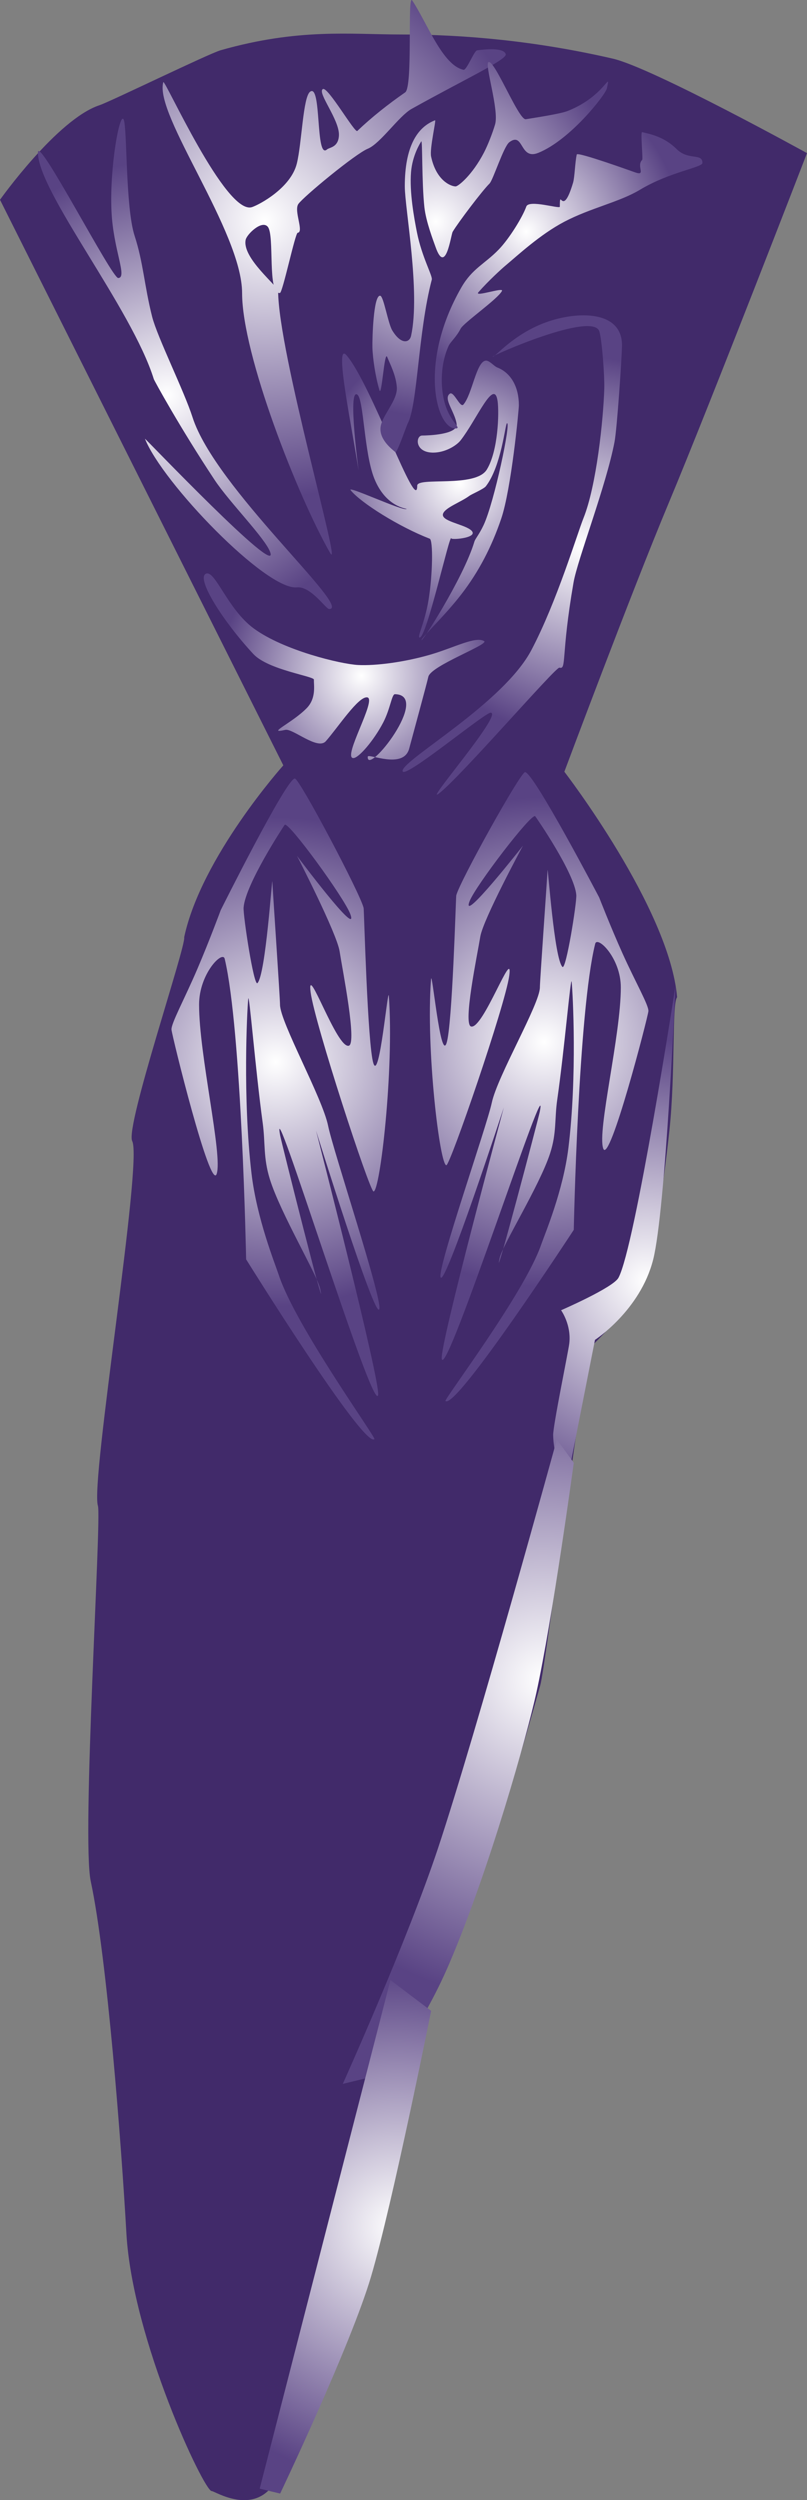 <svg version="1.1" xmlns="http://www.w3.org/2000/svg" xmlns:xlink="http://www.w3.org/1999/xlink" width="190.514" height="590.098" viewBox="0,0,190.514,590.098"><rect x="0" y="0" width="190.514" height="590.098" fill="#808080" stroke="none"/><defs><radialGradient cx="222.883" cy="50.095" r="65.441" gradientUnits="userSpaceOnUse" id="color-1"><stop offset="0" stop-color="#ffffff"/><stop offset="1" stop-color="#594384"/></radialGradient><radialGradient cx="268.883" cy="112.095" r="34.245" gradientUnits="userSpaceOnUse" id="color-2"><stop offset="0" stop-color="#ffffff"/><stop offset="1" stop-color="#594384"/></radialGradient><radialGradient cx="284.614" cy="52.631" r="36.472" gradientUnits="userSpaceOnUse" id="color-3"><stop offset="0" stop-color="#ffffff"/><stop offset="1" stop-color="#594384"/></radialGradient><radialGradient cx="263.281" cy="50.298" r="46.054" gradientUnits="userSpaceOnUse" id="color-4"><stop offset="0" stop-color="#ffffff"/><stop offset="1" stop-color="#594384"/></radialGradient><radialGradient cx="199.843" cy="91.214" r="55.315" gradientUnits="userSpaceOnUse" id="color-5"><stop offset="0" stop-color="#ffffff"/><stop offset="1" stop-color="#594384"/></radialGradient><radialGradient cx="245.725" cy="157.471" r="33.485" gradientUnits="userSpaceOnUse" id="color-6"><stop offset="0" stop-color="#ffffff"/><stop offset="1" stop-color="#594384"/></radialGradient><radialGradient cx="297.503" cy="126.912" r="44.828" gradientUnits="userSpaceOnUse" id="color-7"><stop offset="0" stop-color="#ffffff"/><stop offset="1" stop-color="#594384"/></radialGradient><radialGradient cx="288.842" cy="243.874" r="57.735" gradientUnits="userSpaceOnUse" id="color-8"><stop offset="0" stop-color="#ffffff"/><stop offset="1" stop-color="#594384"/></radialGradient><radialGradient cx="225.493" cy="248.593" r="57.735" gradientUnits="userSpaceOnUse" id="color-9"><stop offset="0" stop-color="#ffffff"/><stop offset="1" stop-color="#594384"/></radialGradient><radialGradient cx="312.843" cy="300.214" r="57.001" gradientUnits="userSpaceOnUse" id="color-10"><stop offset="0" stop-color="#ffffff"/><stop offset="1" stop-color="#594384"/></radialGradient><radialGradient cx="288.611" cy="394.394" r="76.049" gradientUnits="userSpaceOnUse" id="color-11"><stop offset="0" stop-color="#ffffff"/><stop offset="1" stop-color="#594384"/></radialGradient><radialGradient cx="254.077" cy="523.523" r="60.6" gradientUnits="userSpaceOnUse" id="color-12"><stop offset="0" stop-color="#ffffff"/><stop offset="1" stop-color="#594384"/></radialGradient></defs><g transform="translate(-160.387,2.033)"><g data-paper-data="{&quot;isPaintingLayer&quot;:true}" fill-rule="nonzero" stroke="none" stroke-width="0" stroke-linecap="butt" stroke-linejoin="miter" stroke-miterlimit="10" stroke-dasharray="" stroke-dashoffset="0" style="mix-blend-mode: normal"><g><path d="M227.272,178.61l-66.885,-133.492c0,0 13.512,-19.027 23.494,-22.32c2.519,-0.831 25.768,-12.168 28.607,-12.976c18.397,-5.239 30.657,-3.716 42.565,-3.716c15.155,0 32.016,1.554 49.999,5.7c9.353,2.156 45.847,22.303 45.847,22.303c0,0 -22.582,58.512 -32.706,82.726c-8.776,20.989 -24.575,63.28 -24.575,63.28c0,0 24.799,32.182 26.621,53.23c-1.265,1.385 -0.354,17.799 -1.813,31.388c-1.546,14.405 -3.508,26.252 -6.536,36.184c-1.171,3.841 -10.501,13.647 -12.027,14.879c-1.302,1.051 -10.604,75.21 -11.928,79.947c-8.63,30.881 -19.48,64.919 -32.518,85.658c-0.802,1.275 -13.873,57.352 -14.37,59.416c-2.801,11.651 -7.083,22.593 -9.044,25.928c-2.632,4.477 -4.684,18.159 -6.635,17.036c-5.12,8.199 -14.304,2.102 -15.01,2.137c-1.764,0.088 -18.708,-35.759 -20.125,-60.764c-1.18,-20.836 -4.543,-65.032 -8.42,-83.151c-2.198,-10.27 2.59,-85.741 1.692,-88.611c-1.818,-5.81 10.616,-81.156 8.097,-86.092c-1.718,-3.367 12.802,-46.208 12.265,-48.118c4.042,-18.958 23.405,-40.572 23.405,-40.572z" fill="#412a6a"/><path d="M226.05,66.657c0,14.512 15.347,67.205 12.261,61.805c-7.721,-13.514 -20.769,-46.791 -20.769,-61.303c0,-14.512 -20.823,-42.135 -18.604,-49.802c0.283,-0.977 14.777,31.584 20.957,29.489c1.829,-0.62 9.145,-4.553 10.563,-10.265c1.189,-4.789 1.45,-15.757 3.146,-16.974c2.746,-1.972 1.207,16.078 3.978,13.636c0.591,-0.521 2.684,-0.449 2.818,-3.319c0.174,-3.697 -5.249,-10.183 -3.778,-10.941c1.176,-0.606 7.524,10.462 8.118,9.893c3.359,-3.216 7.285,-6.32 11.303,-9.108c1.884,-1.308 0.443,-23.522 1.663,-21.693c3.494,5.236 7.15,15.32 12.104,16.365c0.757,0.16 2.497,-4.497 3.211,-4.593c4.22,-0.568 6.509,-0.171 6.759,0.924c0.296,1.296 -9.723,5.917 -22.224,12.898c-2.984,1.666 -7.366,8.182 -10.338,9.398c-2.962,1.212 -15.206,11.338 -16.395,13.045c-1.125,1.616 1.397,6.63 -0.16,6.797c-0.589,0.063 -3.545,14.132 -4.189,14.209c-3.067,0.365 -1.185,-13.621 -2.875,-15.63c-1.401,-1.666 -4.946,1.778 -5.218,3.083c-0.899,4.308 7.669,10.948 7.669,12.089z" fill="url(#color-1)"/><path d="M282.883,93.595c0,1.13 -1.793,19.791 -4.166,26.783c-2.25,6.631 -5.28,12.499 -9.416,17.86c-3.938,5.105 -9.036,9.844 -9.363,10.713c-0.645,1.711 9.833,-14.4 12.444,-23.149c0.212,-0.709 1.082,-1.594 2.16,-3.872c2.535,-5.358 6.553,-24.554 5.521,-24.059c-0.407,0.195 -1.324,10.157 -4.976,14.868c-0.506,0.653 -3.354,1.859 -3.869,2.241c-2.027,1.503 -5.691,2.762 -6.23,4.209c-0.651,1.746 4.572,2.434 6.41,3.77c2.634,1.914 -4.379,2.515 -4.471,2.08c-0.317,-1.504 -5.849,23.756 -7.499,23.402c-0.599,-0.129 1.223,-3.44 2.112,-8.765c1.012,-6.065 1.112,-14.246 0.297,-14.56c-7.219,-2.787 -16.297,-8.488 -18.678,-11.45c-1.002,-1.247 12.406,5.043 13.224,4.43c0.132,-0.099 -4.9,-0.354 -7.635,-7.184c-2.429,-6.066 -2.482,-18.725 -4.002,-19.8c-2.395,-1.695 0.444,18.885 0.286,17.841c-1.439,-9.502 -5.897,-30.68 -2.835,-27.129c5.827,6.757 16.685,37.92 16.685,30.771c0,-2.15 13.765,0.598 16.438,-3.808c2.673,-4.407 2.92,-13.301 2.55,-16.068c-0.779,-5.827 -4.955,4.35 -8.752,9.191c-0.868,1.107 -3.21,2.637 -5.827,2.855c-5.087,0.423 -4.881,-4.003 -3.242,-4.003c1.169,0 8.508,-0.183 8.138,-2.735c-0.422,-2.908 -3.232,-5.962 -1.609,-7.142c0.947,-0.688 2.444,3.456 3.212,2.565c2.069,-2.4 3.019,-10.053 5.233,-10.368c0.854,-0.121 1.998,1.322 2.751,1.615c3.253,1.265 5.108,4.617 5.108,8.899z" fill="url(#color-2)"/><path d="M326.216,36.428c0,1.069 -7.722,2.105 -14.741,6.325c-4.878,2.933 -11.628,4.277 -17.86,7.547c-5.732,3.008 -11.024,7.952 -14.016,10.456c-0.783,0.655 -3.928,3.514 -6.282,6.2c-1.068,1.22 6.026,-1.263 5.58,-0.337c-0.9,1.868 -9.06,7.522 -9.772,8.936c-0.979,1.946 -2.407,3.105 -2.841,4.072c-2.196,4.886 -1.88,10.891 -0.599,14.432c1.394,3.853 3.807,5.035 2.197,5.035c-4.459,0 -8.81,-15.448 1.418,-33.28c2.576,-4.492 5.538,-5.546 8.843,-8.971c2.498,-2.588 5.622,-7.673 6.489,-10.126c0.607,-1.717 7.916,0.619 7.916,0.043c0,-4.803 0.548,2.983 3.129,-5.678c0.387,-1.298 0.456,-4.831 0.871,-6.655c0.156,-0.687 13.152,4.01 13.814,4.236c2.646,0.906 0.186,-1.534 1.636,-2.97c0.229,-0.227 -0.453,-6.645 -0.018,-6.543c2.158,0.506 5.29,1.171 8.169,4.027c2.75,2.727 6.065,0.841 6.065,3.25z" fill="url(#color-3)"/><path d="M255.947,41.965c0,-9.337 2.888,-13.969 7.149,-15.614c0.315,-0.121 -1.323,6.722 -0.933,8.568c1.2,5.684 4.658,7.046 5.784,7.046c0.606,0 3.915,-2.637 6.698,-7.997c0.894,-1.721 2.032,-4.62 2.619,-6.633c1.01,-3.461 -2.592,-14.37 -1.544,-14.716c0.971,-0.321 3.658,5.519 5.893,9.619c1.226,2.249 2.316,3.975 2.912,3.872c1.886,-0.324 8.087,-1.238 9.895,-1.955c8.84,-3.505 10.24,-9.915 9.229,-5.301c-0.325,1.484 -8.649,12.163 -16.199,15.197c-4.427,1.779 -3.379,-5.092 -6.826,-2.516c-1.353,1.012 -3.831,8.945 -4.676,9.762c-1.648,1.596 -7.423,9.22 -8.694,11.377c-0.414,0.702 -1.639,10.414 -4.03,3.625c-0.506,-1.435 -2.276,-5.991 -2.651,-9.439c-0.635,-5.84 -0.425,-15.992 -0.732,-15.527c-0.278,0.422 -2.086,3.293 -2.416,7.226c-0.401,4.788 0.745,10.989 1.389,14.231c1.159,5.838 3.738,10.301 3.511,11.17c-3.256,12.423 -3.339,29.671 -5.71,34.005c-0.227,0.416 -2.545,7.125 -2.887,6.734c-0.311,-0.355 -3.744,-2.667 -3.515,-5.739c0.214,-2.868 4.091,-6.399 3.854,-9.621c-0.209,-2.828 -1.583,-5.419 -2.272,-7.113c-0.666,-1.638 -1.296,9.622 -1.832,7.835c-0.941,-3.138 -1.596,-7.549 -1.659,-10.113c-0.048,-1.959 0.229,-12.438 1.847,-12.175c0.814,0.132 1.825,6.498 2.833,8.171c2.04,3.385 4.073,3.027 4.458,1.245c2.228,-10.302 -1.493,-30.147 -1.493,-35.224z" fill="url(#color-4)"/><path d="M205.843,96.464c5.349,16.699 37.911,45.25 32.25,45.25c-0.784,0 -4.317,-5.435 -7.613,-5.11c-7.288,0.718 -31.804,-24.74 -35.872,-35.084c-0.13,-0.329 31.943,33.349 29.561,26.757c-1.197,-3.312 -9.61,-11.736 -13.113,-17.028c-8.24,-12.448 -14.245,-23.436 -14.359,-23.801c-5.211,-16.745 -27.354,-44.208 -27.354,-53.484c0,-4.176 17.441,29.69 18.951,29.624c2.259,-0.099 -1.185,-6.647 -1.59,-15.846c-0.462,-10.47 1.979,-23.635 2.89,-21.528c0.842,1.948 0.388,20.693 2.571,27.408c2.064,6.347 2.297,11.824 4.141,19.108c1.211,4.787 7.538,17.49 9.538,23.734z" fill="url(#color-5)"/><path d="M247.203,176.575c-0.255,4.83 15.088,-14.599 6.418,-14.761c-0.75,-0.014 -1.074,3.422 -2.755,6.663c-2.186,4.212 -5.829,8.484 -7.097,8.417c-2.556,-0.135 5.639,-13.89 3.34,-14.324c-2.073,-0.391 -6.968,7.15 -9.819,10.357c-1.923,2.163 -7.826,-3.091 -9.55,-2.696c-4.707,1.08 1.632,-1.61 5.061,-5.133c2.313,-2.376 1.628,-5.493 1.692,-6.719c0.043,-0.82 -10.795,-2.279 -14.296,-6.044c-7.2,-7.744 -13.569,-17.862 -11.2,-18.955c2.16,-0.996 5.08,8.357 11.304,12.924c7.063,5.183 20.551,8.404 24.626,8.619c4.044,0.213 10.925,-0.64 17.199,-2.489c5.479,-1.615 10.514,-4.346 12.549,-3.156c1.315,0.768 -12.57,5.793 -13.162,8.415c-0.387,1.715 -3.589,13.462 -4.52,16.944c-1.353,5.062 -9.741,1.007 -9.79,1.936z" fill="url(#color-6)"/><path d="M255.436,179.824c0.49,-2.829 23.808,-15.925 30.39,-28.406c5.997,-11.372 10.8,-27.396 12.314,-31.18c3.058,-7.643 4.676,-23.152 4.904,-30.554c0.09,-2.928 -0.531,-11.317 -1.152,-13.458c-1.428,-4.925 -25.689,5.81 -25.208,5.946c0.544,0.155 4.829,-5.324 12.633,-8.146c7.24,-2.618 18.065,-2.95 17.91,5.625c-0.051,2.832 -1.163,19.488 -1.77,22.646c-2.003,10.419 -8.73,27.718 -9.669,33.141c-3.015,17.411 -1.57,20.615 -3.335,20.111c-0.851,-0.243 -23.403,25.877 -28.468,29.723c-3.692,2.804 15.254,-18.942 12.244,-19.09c-1.423,-0.07 -21.294,16.536 -20.793,13.642z" fill="url(#color-7)"/><path d="M279.342,259.307c0,0 -14.019,42.921 -14.944,40.11c-0.756,-2.301 10.886,-35.525 12.086,-41.17c1.346,-6.329 11.358,-23.323 11.358,-27.233c0,-1.552 1.554,-23.241 1.809,-27.669c0.075,-1.309 1.567,20.937 3.52,22.837c0.848,0.826 3.406,-15.23 3.268,-16.979c-0.411,-5.182 -9.4,-18.2 -9.696,-18.579c-0.771,-0.988 -14.13,16.454 -15.506,20.075c-2.177,5.729 12.605,-13.124 12.605,-13.124c0,0 -9.402,17.363 -10.071,21.47c-0.691,4.247 -4.139,20.667 -2.178,21.2c2.838,0.771 10.033,-19.345 9.015,-11.973c-0.96,6.953 -13.911,44.617 -14.838,44.719c-1.527,0.167 -4.87,-27.301 -3.63,-43.871c0.208,-2.78 2.211,19.325 3.655,15.087c1.382,-4.052 2.21,-34.503 2.303,-34.898c0.738,-3.148 15.145,-29.097 16.245,-29.097c2.009,0 17.5,29.58 17.5,29.58c0,0 2.713,6.989 5.518,13.22c3.049,6.774 6.207,12.244 6.102,13.613c-0.102,1.328 -9.215,36.576 -10.669,32.419c-1.459,-4.169 4.164,-26.688 4.157,-38.032c-0.004,-6.94 -5.558,-12.266 -6.052,-10.289c-4.022,16.1 -5.057,67.519 -5.057,67.519c0,0 -27.797,42.561 -30.29,40.392c-0.403,-0.351 18.627,-25.433 22.58,-36.868c0.886,-2.563 5.189,-12.653 6.446,-22.869c2.086,-16.949 1.046,-36.5 0.769,-39.173c-0.2,-1.927 -1.702,15.931 -3.409,27.799c-0.66,4.591 -0.104,7.802 -1.684,12.667c-2.491,7.674 -11.321,21.737 -11.946,24.809c-1.582,7.771 9.162,-32.899 9.498,-34.584c2.591,-12.993 -21.983,63.05 -23.122,58.311c-0.661,-2.75 14.657,-59.421 14.657,-59.421z" fill="url(#color-8)"/><path d="M249.65,327.231c-1.138,4.978 -25.713,-74.909 -23.122,-61.259c0.336,1.77 11.08,44.496 9.498,36.332c-0.625,-3.227 -9.455,-18.001 -11.946,-26.063c-1.579,-5.111 -1.023,-8.484 -1.684,-13.307c-1.707,-12.468 -3.209,-31.228 -3.409,-29.204c-0.277,2.808 -1.317,23.347 0.769,41.153c1.257,10.732 5.56,21.332 6.446,24.025c3.953,12.013 22.983,38.363 22.58,38.732c-2.493,2.279 -30.29,-42.434 -30.29,-42.434c0,0 -1.034,-54.018 -5.057,-70.932c-0.494,-2.077 -6.047,3.519 -6.052,10.809c-0.007,11.917 5.616,35.574 4.157,39.954c-1.454,4.367 -10.567,-32.663 -10.669,-34.058c-0.105,-1.439 3.053,-7.185 6.102,-14.302c2.805,-6.546 5.518,-13.888 5.518,-13.888c0,0 15.491,-31.075 17.5,-31.075c1.1,0 15.507,27.261 16.245,30.568c0.093,0.415 0.921,32.405 2.303,36.662c1.445,4.451 3.447,-18.771 3.655,-15.85c1.24,17.408 -2.103,46.264 -3.63,46.089c-0.927,-0.106 -13.878,-39.675 -14.838,-46.979c-1.018,-7.745 6.176,13.388 9.015,12.578c1.961,-0.56 -1.487,-17.81 -2.178,-22.272c-0.669,-4.315 -10.071,-22.556 -10.071,-22.556c0,0 14.781,19.806 12.605,13.787c-1.376,-3.804 -14.735,-22.128 -15.506,-21.09c-0.296,0.398 -9.285,14.074 -9.696,19.518c-0.139,1.837 2.419,18.705 3.268,17.837c1.953,-1.997 3.445,-25.367 3.52,-23.992c0.255,4.652 1.809,27.437 1.809,29.068c0,4.109 10.012,21.961 11.358,28.61c1.2,5.931 12.842,40.834 12.086,43.251c-0.924,2.953 -14.944,-42.137 -14.944,-42.137c0,0 15.318,59.536 14.657,62.425z" data-paper-data="{&quot;index&quot;:null}" fill="url(#color-9)"/><path d="M294.843,344.714c0,0 -3.604,0.28 -3.871,-7.988c-0.068,-2.114 3.574,-19.724 3.806,-21.641c0.539,-4.457 -1.935,-7.871 -1.935,-7.871c0,0 12.265,-5.315 13.544,-7.656c3.925,-7.184 13.456,-68.844 13.456,-68.844c0,0 -2.303,52.888 -5.262,64.56c-3.039,11.986 -13.738,18.94 -13.738,18.94z" fill="url(#color-10)"/><path d="M241.315,489.811c0,0 15.237,-33.823 22.484,-55.637c9.149,-27.539 28.045,-96.46 28.045,-96.46l4,5.5c0,0 -5.023,36.962 -8.871,54.448c-2.109,9.586 -10.906,41.225 -20.459,63.619c-6.937,16.26 -15.692,26.228 -15.692,26.228z" fill="url(#color-11)"/><path d="M221.695,585.355l30.864,-120.047l9.609,7.269c0,0 -9.112,45.526 -14.18,62.698c-4.796,16.249 -21.463,51.232 -21.463,51.232z" fill="url(#color-12)"/></g></g></g></svg>